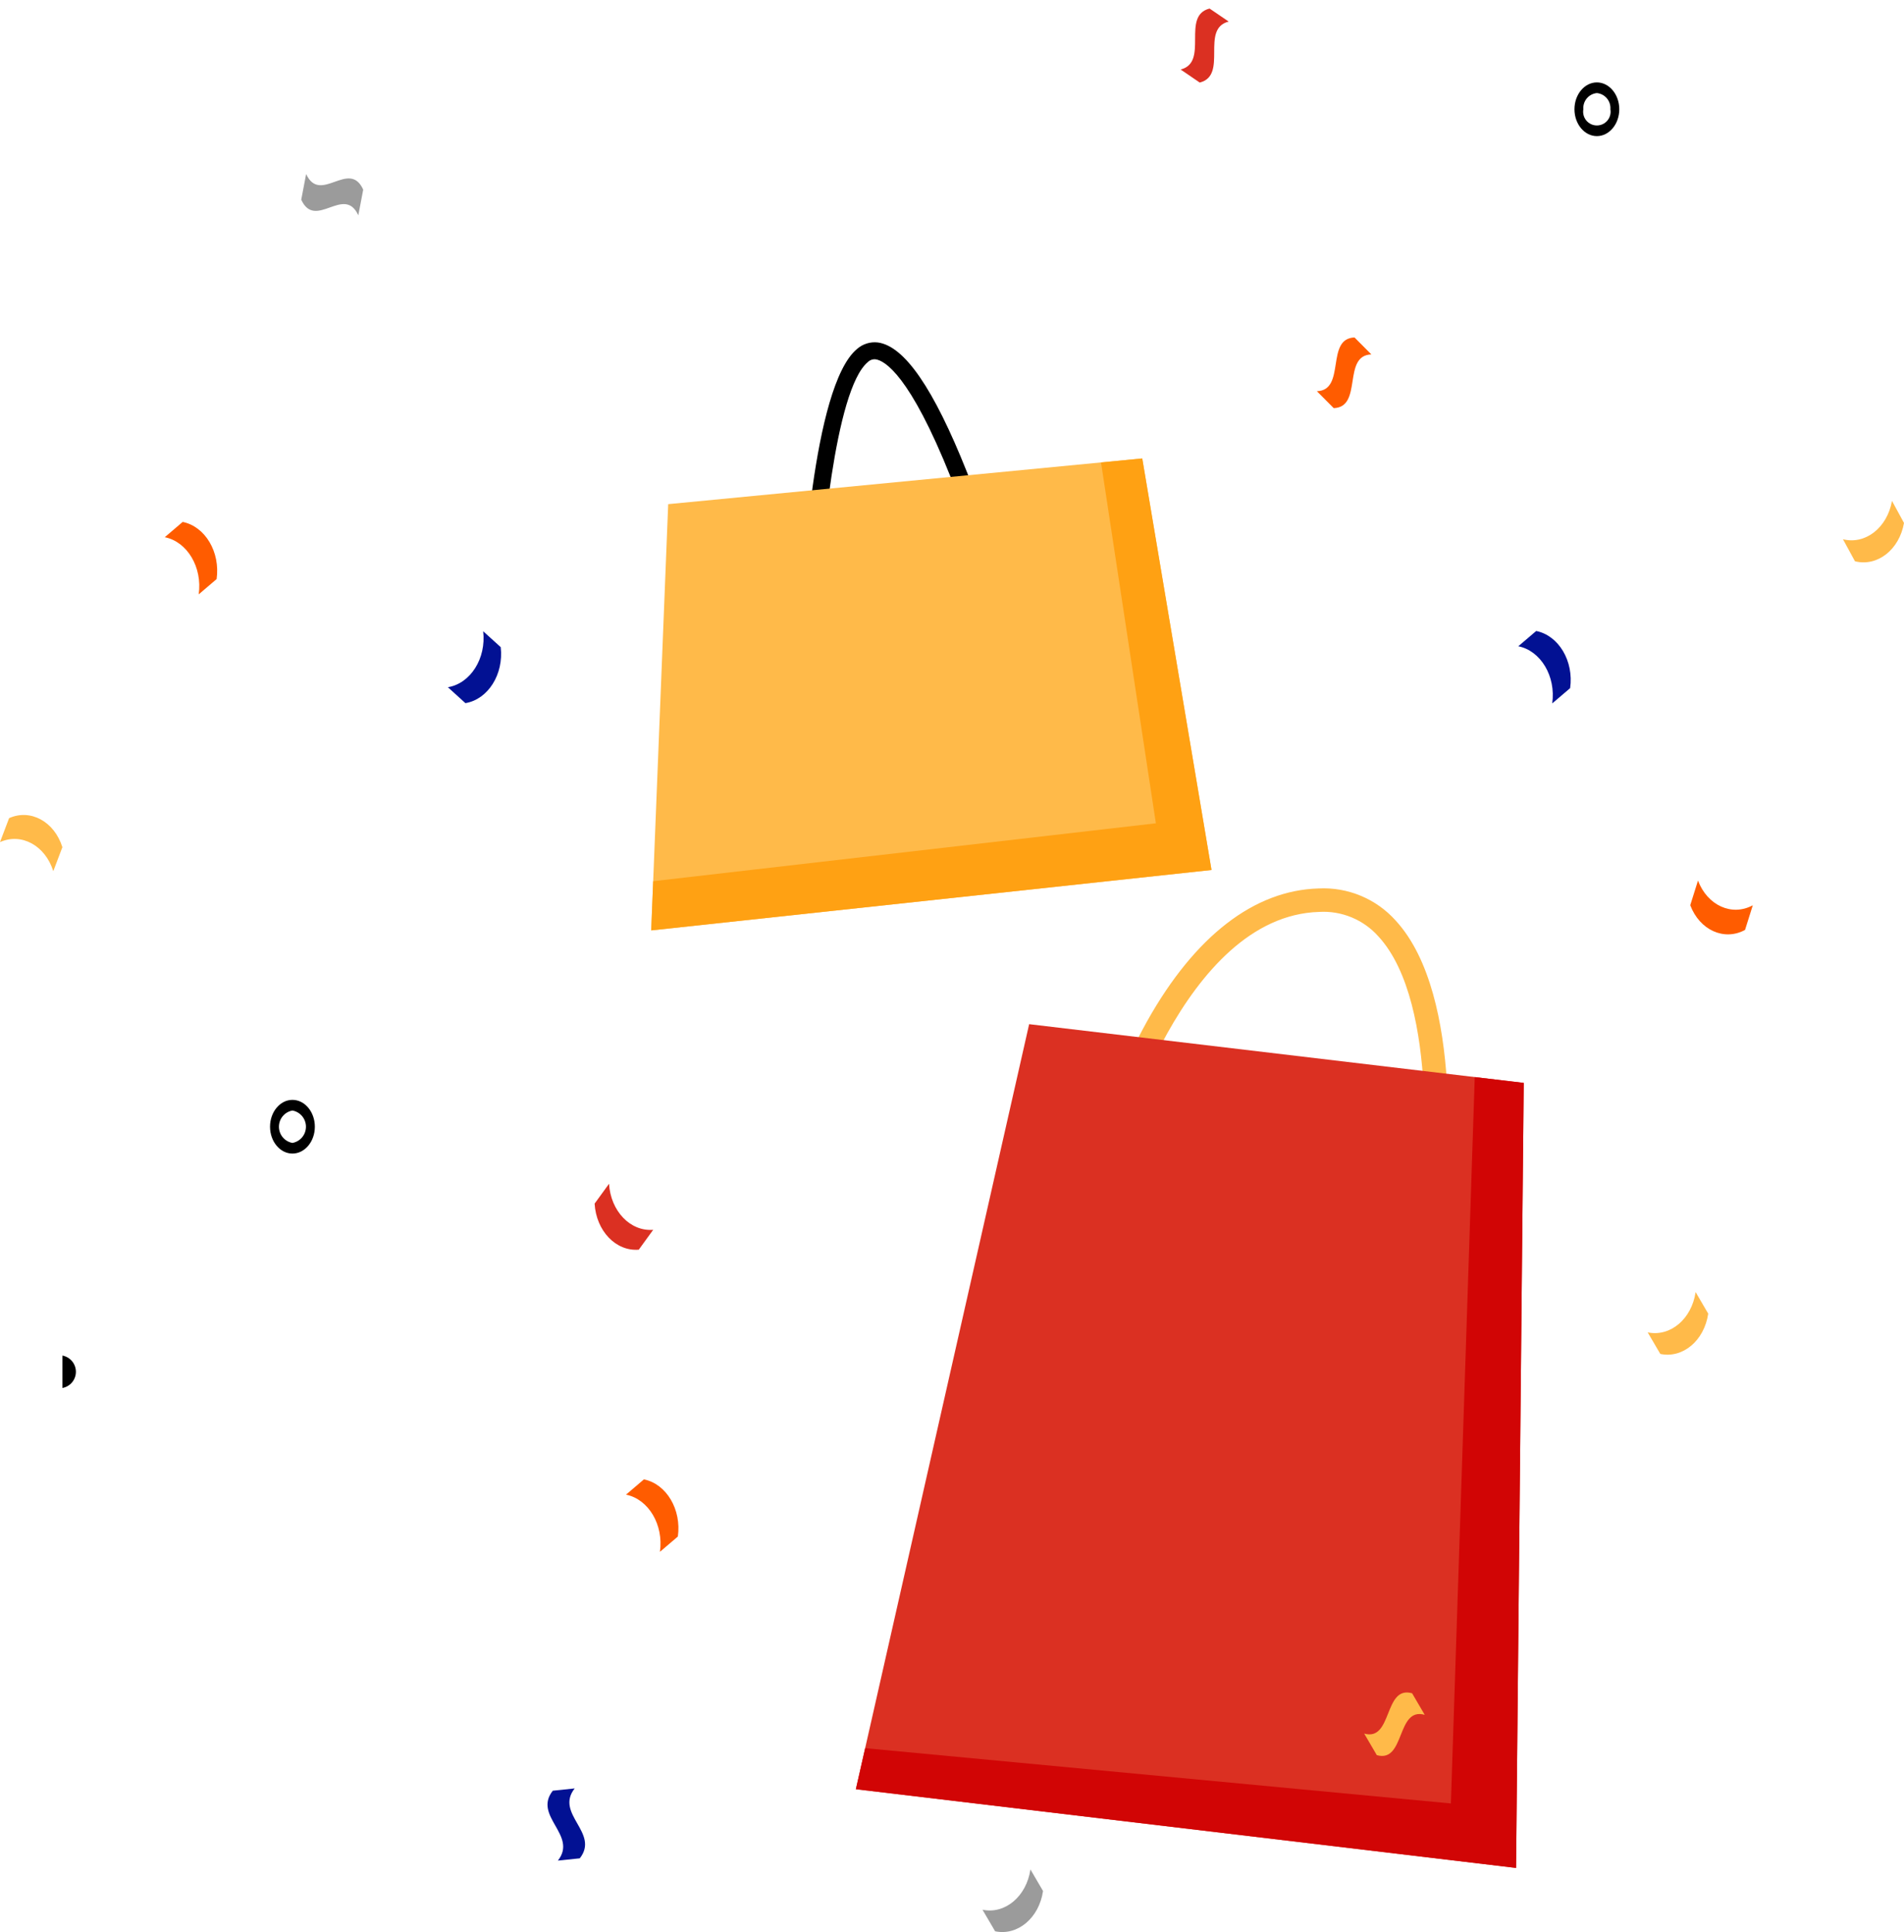 <svg width="208" height="211" viewBox="0 0 208 211" fill="none" xmlns="http://www.w3.org/2000/svg">
<path d="M89.368 67.084L87.515 67.002C87.625 64.475 88.735 42.188 93.613 38.123C93.923 37.846 94.288 37.639 94.685 37.515C95.081 37.39 95.499 37.352 95.912 37.403C98.816 37.808 101.987 42.416 105.606 51.491C108.184 57.952 110.042 64.395 110.06 64.459L108.277 64.971C108.259 64.908 106.423 58.543 103.879 52.167C99.387 40.909 96.632 39.378 95.656 39.242C95.499 39.225 95.341 39.244 95.193 39.297C95.044 39.35 94.91 39.437 94.8 39.549C91.201 42.549 89.659 60.442 89.368 67.084Z" fill="black"/>
<path d="M72.996 55.059L71.141 101.609L132.349 95.011L124.783 50.068L72.996 55.059Z" fill="#FFBA49"/>
<path d="M124.783 50.068L120.28 50.502L126.272 89.913L71.356 96.236L71.141 101.609L132.349 95.011L124.783 50.068Z" fill="#FFA113"/>
<path d="M157.85 130.114L155.304 129.831C155.326 129.631 157.44 109.717 150.585 102.27C149.779 101.365 148.779 100.653 147.66 100.189C146.54 99.725 145.331 99.52 144.121 99.591C129.189 100.016 122.168 125.658 122.099 125.917L119.625 125.255C121.004 120.466 122.92 115.849 125.335 111.491C130.537 102.23 137.008 97.229 144.048 97.029C145.624 96.948 147.199 97.221 148.656 97.828C150.113 98.434 151.416 99.36 152.47 100.535C160.113 108.841 157.946 129.249 157.85 130.114Z" fill="#FFBA49"/>
<path d="M112.428 111.851L166.458 118.263L165.62 203.997L93.497 195.401L112.428 111.851Z" fill="#DB3022"/>
<path d="M166.458 118.263L161.107 117.628L158.501 196.956L94.513 190.918L93.497 195.402L165.62 203.998L166.458 118.263Z" fill="#D10505"/>
<path d="M179.999 145.509C182.46 146.025 184.804 144.057 185.235 141.109C185.694 141.893 186.153 142.678 186.612 143.464C186.181 146.411 183.835 148.38 181.378 147.864C180.919 147.078 180.459 146.294 179.999 145.509Z" fill="#FFBA49"/>
<path d="M107.332 208.563C109.793 209.079 112.137 207.11 112.568 204.163C113.027 204.947 113.486 205.732 113.945 206.517C113.515 209.464 111.169 211.434 108.711 210.918C108.252 210.132 107.792 209.347 107.332 208.563Z" fill="#9B9B9B"/>
<path d="M185.494 96.169C186.526 98.893 189.205 100.103 191.481 98.867C191.199 99.765 190.917 100.662 190.634 101.559C188.358 102.793 185.679 101.584 184.648 98.859C184.932 97.963 185.214 97.067 185.494 96.169Z" fill="#FF5C00"/>
<path d="M169.571 76.82C169.987 73.869 168.327 71.075 165.864 70.578C166.515 70.021 167.167 69.466 167.82 68.91C170.282 69.407 171.942 72.202 171.528 75.152C170.876 75.708 170.224 76.264 169.571 76.82Z" fill="#021193"/>
<path d="M21.708 64.91C22.123 61.959 20.464 59.165 18 58.668C18.651 58.112 19.303 57.556 19.956 57C22.418 57.497 24.078 60.292 23.664 63.242C23.012 63.798 22.36 64.354 21.708 64.91Z" fill="#FF5C00"/>
<path d="M72.094 169.475C72.51 166.524 70.85 163.729 68.387 163.232C69.038 162.676 69.69 162.12 70.343 161.564C72.805 162.061 74.465 164.857 74.051 167.807C73.399 168.363 72.747 168.919 72.094 169.475Z" fill="#FF5C00"/>
<path d="M201.332 58.89C203.776 59.507 206.173 57.633 206.688 54.704C207.126 55.506 207.563 56.309 208 57.113C207.486 60.04 205.087 61.914 202.644 61.299C202.206 60.497 201.769 59.693 201.332 58.89Z" fill="#FFBA49"/>
<path d="M5.821 95.142C4.945 92.339 2.339 90.918 0 91.968C0.331 91.097 0.662 90.224 0.994 89.351C3.332 88.301 5.938 89.721 6.815 92.523C6.484 93.395 6.153 94.268 5.821 95.142Z" fill="#FFBA49"/>
<path d="M66.534 129.28C66.707 132.264 68.867 134.516 71.358 134.308C70.832 135.033 70.306 135.754 69.782 136.479C67.29 136.685 65.131 134.432 64.958 131.448C65.483 130.726 66.009 130.004 66.534 129.28Z" fill="#DB3022"/>
<path d="M48.929 75.053C51.403 74.642 53.13 71.905 52.785 68.941C53.424 69.52 54.062 70.098 54.7 70.675C55.043 73.64 53.317 76.376 50.843 76.789C50.206 76.21 49.568 75.631 48.929 75.053Z" fill="#021193"/>
<path d="M149.812 38.706C146.604 38.812 148.91 44.465 145.701 44.574C145.088 43.957 144.476 43.341 143.862 42.724C147.071 42.618 144.765 36.965 147.973 36.856C148.586 37.473 149.199 38.089 149.812 38.706Z" fill="#FF5C00"/>
<path d="M155.642 187.278C152.519 186.392 153.531 192.566 150.407 191.681C149.947 190.896 149.488 190.111 149.029 189.325C152.152 190.212 151.139 184.038 154.264 184.924C154.723 185.709 155.182 186.494 155.642 187.278Z" fill="#FFBA49"/>
<path d="M62.781 195.315C60.575 198.11 65.542 200.157 63.336 202.95C62.54 203.031 61.742 203.117 60.946 203.197C63.151 200.405 58.184 198.36 60.39 195.565C61.188 195.483 61.984 195.4 62.781 195.315Z" fill="#021193"/>
<path d="M134.225 2.355C131.085 3.154 134.202 8.219 131.063 9.017C130.369 8.542 129.671 8.068 128.977 7.592C132.116 6.795 128.998 1.732 132.138 0.933C132.834 1.409 133.53 1.883 134.225 2.355Z" fill="#DB3022"/>
<path d="M33.444 19.004C34.988 22.376 38.137 17.34 39.679 20.71C39.5 21.644 39.323 22.58 39.143 23.514C37.601 20.142 34.454 25.18 32.909 21.808C33.089 20.872 33.267 19.937 33.444 19.004Z" fill="#9B9B9B"/>
<path d="M6.815 151.583C7.229 151.508 7.604 151.29 7.874 150.967C8.144 150.643 8.292 150.235 8.292 149.814C8.292 149.393 8.144 148.985 7.874 148.661C7.604 148.338 7.229 148.119 6.815 148.044" fill="black"/>
<path d="M174.448 14.866C173.098 14.866 172 13.55 172 11.933C172 10.316 173.098 9 174.448 9C175.798 9 176.896 10.316 176.896 11.933C176.896 13.55 175.798 14.866 174.448 14.866ZM174.448 10.163C174.019 10.206 173.624 10.415 173.348 10.746C173.072 11.077 172.936 11.503 172.971 11.933C172.932 12.149 172.941 12.372 172.997 12.584C173.053 12.797 173.155 12.995 173.296 13.163C173.437 13.332 173.613 13.468 173.812 13.561C174.011 13.654 174.228 13.702 174.448 13.702C174.668 13.702 174.885 13.654 175.084 13.561C175.283 13.468 175.459 13.332 175.6 13.163C175.741 12.995 175.843 12.797 175.899 12.584C175.955 12.372 175.964 12.149 175.925 11.933C175.959 11.503 175.824 11.077 175.548 10.746C175.272 10.415 174.877 10.206 174.448 10.163Z" fill="black"/>
<path d="M31.947 125.983C30.598 125.983 29.5 124.668 29.5 123.05C29.5 121.433 30.598 120.118 31.947 120.118C33.297 120.118 34.395 121.433 34.395 123.05C34.395 124.668 33.297 125.983 31.947 125.983ZM31.947 121.281C31.533 121.356 31.158 121.574 30.888 121.898C30.618 122.221 30.471 122.629 30.471 123.05C30.471 123.472 30.618 123.88 30.888 124.203C31.158 124.527 31.533 124.745 31.947 124.82C32.362 124.745 32.737 124.527 33.007 124.203C33.276 123.88 33.424 123.472 33.424 123.05C33.424 122.629 33.276 122.221 33.007 121.898C32.737 121.574 32.362 121.356 31.947 121.281Z" fill="black"/>
</svg>
